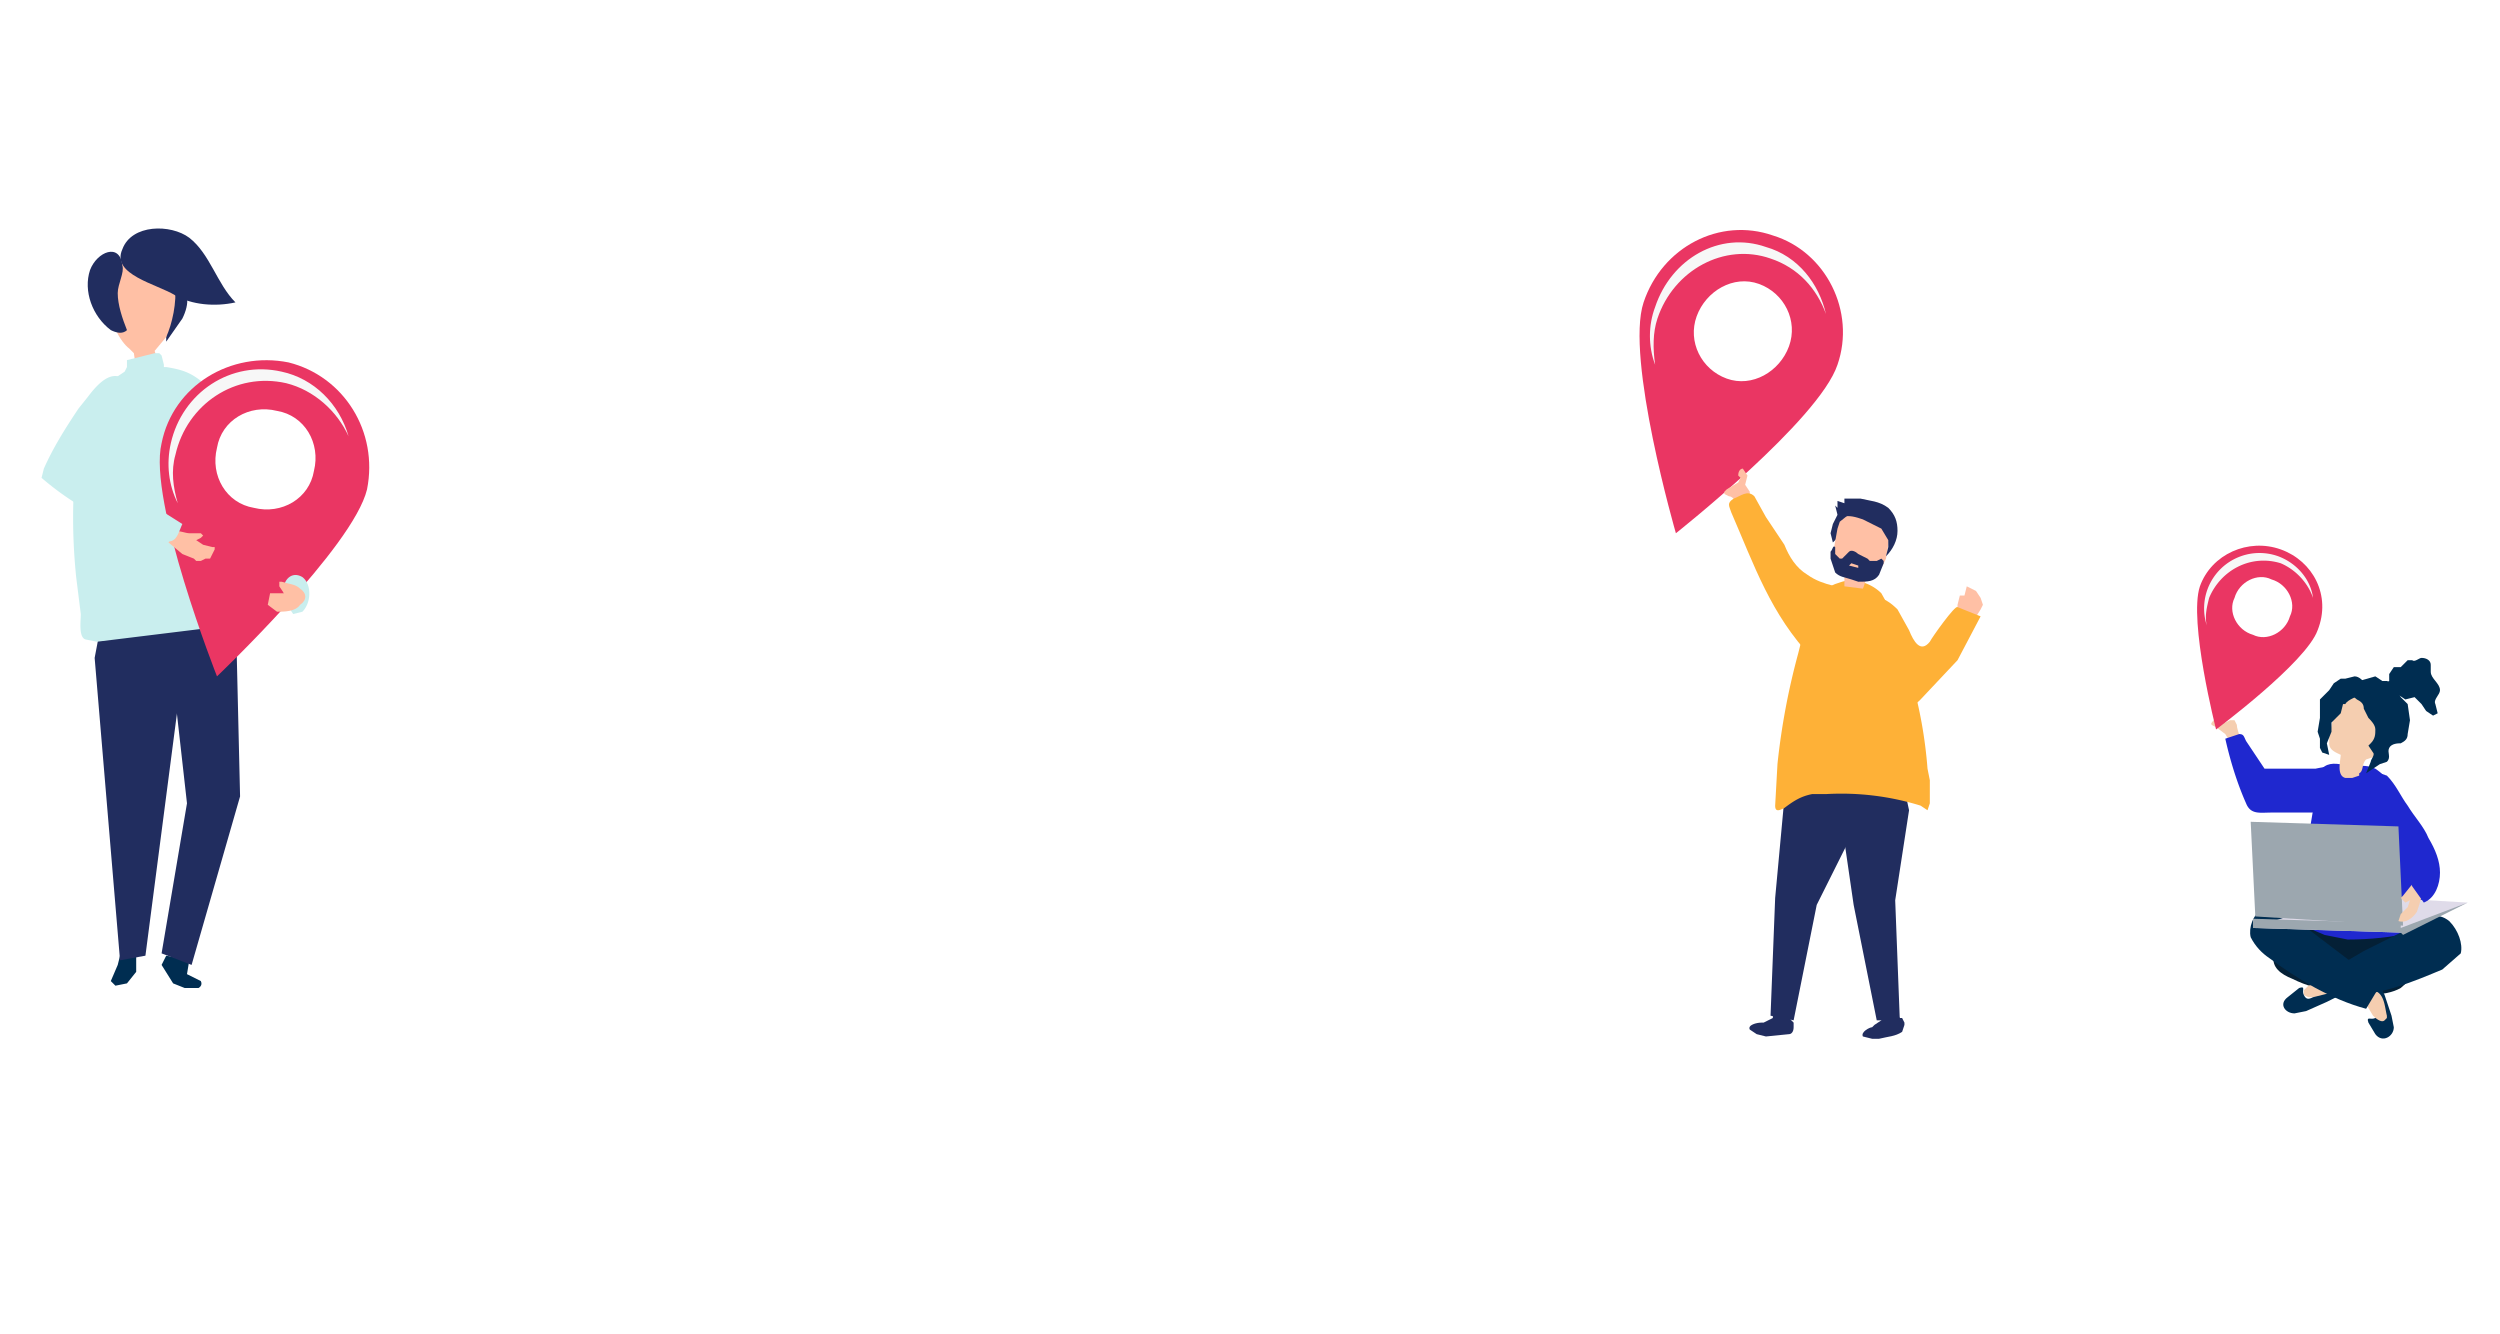 <svg xmlns="http://www.w3.org/2000/svg" width="1083" height="578" fill="none"><g fill-rule="evenodd" clip-path="url(#clip0)" clip-rule="evenodd" filter="url(#filter0_d)"><path fill="#EA3663" d="M796 156c-8 24-70 73-70 73s-22-76-14-100 33-37 56-29c23 7 36 33 28 56"/><path fill="#fff" d="M775 148c-4 11-16 18-27 14s-17-16-13-27 16-18 27-14 17 16 13 27"/><path fill="#F7F7F7" d="M718 136c7-21 29-33 49-26 12 4 20 13 24 24-3-13-12-25-26-29-20-7-41 5-48 26-3 8-3 17 0 25-1-7-1-14 1-20"/><path fill="#F5CEB0" d="M969 312l-1-2h-2l-2 1c-2-1-3-3-5-1s-1 2 1 3l4 3 3 5h1c4-3 1-6 1-9"/><path fill="#1F28CF" d="M981 331l-8-12c-1-2-1-3-3-3l-6 2c2 9 5 19 9 28 2 5 6 4 11 4h17c3 0 7-1 9-3 2-3 3-8 3-12-1-6-5-5-10-4a57492 57492 0 0 1-21 0h-1"/><path fill="#042036" d="M985 412c1-5 3-9 8-11 4-2 9-2 13-3l28-2c8 0 13 7 17 13 2 4 1 6-2 9l-9 8c-7 4-18 3-26 2s-15-3-21-6c-5-2-9-5-8-10"/><path fill="#002D51" d="M1033 429l3 9 1 5c0 4-5 7-8 3l-3-5c-1-3 1-1 3-2 3-1 3-2 2-4-2-3-3-5-3-8l1-2 2 1 1 1 1 2"/><path fill="#1F28CF" d="M1018 330c-4-1-8-2-11 0-2 1-2 4-3 7l-4 24-2 13 1 9c0 3-1 6-4 7l-3 1-2 3 2 1 8 5 7 3 10 2c10 0 19-1 28-3 4-1 9-4 8-9-1-6-4-11-6-16l-6-21-6-18c-1-3-3-5-6-7-4-2-8-1-11-1"/><path fill="#F5CEB0" d="M1003 430h-3l-2-1v-2l2-2a31 31 0 0 1 9-1l1 1c1 4-4 5-7 5M1034 438v1l-1 1c-1 1-3 0-5-2l-3-5c-4-2-1-7 3-6 5 1 5 7 6 11"/><path fill="#002D51" d="M983 413c-3-2-6-5-8-9-1-4 1-10 5-12 5-3 11 1 14 4l25 19 12 10-6 10c-15-4-30-13-42-22"/><path fill="#002D51" d="M1058 418l8-7c1-4-1-10-5-14-5-4-10-2-13 1l-24 12-12 7c0 1 4 12 6 12 14 0 28-6 40-11M1008 432l-9 4-5 1c-4 0-7-4-3-7l5-4c3-1 1 1 2 3s2 2 4 1l8-2h2v2l-2 1-2 1"/><path fill="#DFDBE9" d="M976 400l42-14 51 3-29 13-64-2z"/><path fill="#9CA7AF" d="M977 395l-2-41 64 2 2 43-64-4z"/><path fill="#9CA7AF" d="M1069 389l-29 11v1-3l-64-2v4l64 2 1 1a82462 82462 0 0 1 28-14"/><path fill="#F5CEB0" d="M1041 386l-1 1 2 2 2-1-1 3-3 3-1 3c3 1 6-1 8-4l1-3 2-7c-2-1-3-3-5-2l-4 5"/><path fill="#1F28CF" d="M1052 361c3 5 5 10 5 15s-2 11-7 13l-5-7c-4-7-1-16-4-23-1-4-4-7-7-11l-3-5-3-5v-2l3-3 3 1c4 4 6 9 9 13 3 5 7 9 9 14"/><path fill="#F5CEB0" d="M1022 333v1l-3 1h-3c-4-1-2-8-2-10-2-1-5-2-5-5v-3a4093 4093 0 0 1 3-14l5-4c5-1 11 0 14 4l3 3-1 7-1 7c-1 2-2 5-4 6l-3 1c-2 2-1 5-3 6"/><path fill="#002D51" d="M1016 303h-1l-1 4-4 4v4l-2 5 1 5-3-1-1-2v-4l-1-3 1-6v-8l4-4 2-3 3-2h2l4-1c2 0 4 2 5 4l-1 3c-3 2-7 3-8 5"/><path fill="#002D51" d="M1040 300l3 3 1 7-1 6c0 2-1 3-3 4-1 0-4 0-5 2s1 4-1 6l-3 1-3 2-3 2 2-5c0-1 2-3 1-4l-2-3 1-1c2-2 2-4 2-6s-2-4-3-5l-2-4c0-2-1-3-3-4-1-1-2-1-2-3l1-4 2-1 7-2 3 2h2l4 2 1 3 1 2"/><path fill="#002D51" d="M1035 290l2-3h3l3-3h2c1 1 3-1 4-1 2 0 4 1 4 3v3c0 3 4 5 4 8 0 2-3 4-2 6l1 4-2 1-3-2-2-3-3-3-4 1-3-2-3-1-2-2-1-2 2-1v-3"/><path fill="#EA3663" d="M960 314s-12-47-7-62c5-14 21-21 35-16s22 20 16 35c-5 14-44 43-44 43z"/><path fill="#fff" d="M992 265c-2 7-10 11-16 8-7-2-11-10-8-16 2-7 10-11 16-8 7 2 11 10 8 16"/><path fill="#F7F7F7" d="M957 257c5-12 18-19 31-15 7 3 12 9 14 15-1-8-7-15-15-18a24 24 0 0 0-31 30c-1-4 0-8 1-12"/><path fill="#212D5F" d="M79 136l-7 10v-21-1l2-1c9-1 8 7 5 13"/><path fill="#FFC0A5" d="M58 151l-2-2c-8-6-19-36 4-40 21-3 17 24 12 35l-5 6 2 7c-1 3-3 4-5 4s-4-2-5-3l-1-7"/><path fill="#212D5F" d="M55 141c-2 2-5 1-7 0-8-6-12-17-9-26 3-8 13-12 14-2 1 3-2 8-2 12 0 5 2 11 4 16"/><path fill="#212D5F" d="M82 101c9 7 12 20 20 28-9 2-19 1-26-3-8-5-28-9-23-20 4-11 21-11 29-5"/><path fill="#002D51" d="M72 412l-1 2-1 2 5 8 5 2h6s2-1 1-3l-6-3 1-6-10-2zM52 412l-1 4-3 7 2 2 5-1 4-5v-11l-7 1v3z"/><path fill="#212D5F" d="M45 262l-4 21 11 131 11-2 19-146-37-4z"/><path fill="#212D5F" d="M102 258l2 85-21 73-13-5 11-65-10-89 31 1z"/><path fill="#C9EEEE" d="M37 174c-2 4-2 9-3 14a252 252 0 0 0-1 60l2 16c0 3-1 10 2 11l5 1a409635 409635 0 0 0 57-7c4-3 3-7 4-11l1-15-3-31c0-11-2-26-6-37l-8-12c-5-4-9-5-15-6h-1v-1l-1-4-1-1h-2l-12 3v3l-1 2-12 8-5 7"/><path fill="#EA3663" d="M159 210c-6 25-65 81-65 81s-30-76-24-101c5-25 30-40 55-35 24 6 39 30 34 55"/><path fill="#fff" d="M136 202c-2 12-14 19-26 16-12-2-19-14-16-26 2-12 14-19 26-16 12 2 19 14 16 26"/><path fill="#F7F7F7" d="M76 195c5-22 26-36 48-31 12 3 22 12 27 23-4-14-15-25-29-28-22-5-43 9-48 31-2 9-1 18 3 26-2-7-3-14-1-21"/><path fill="#FFC0A5" d="M79 238l5 2 1 1h2l2-1h2l2-4v-1h-1l-4-1-3-2 2-1 1-1-1-1h-5c-2 0-6-2-7 0l-2 4a5314 5314 0 0 1 6 5"/><path fill="#C9EEEE" d="M34 175l4-5c3-4 8-10 13-9 6 2 7 8 6 13-2 5-14 21-16 27l38 24c-1 2-2 6-4 7-4 3-21-6-25-7a123 123 0 0 1-32-20l1-4c4-9 9-17 15-26M131 263l-4 1-2-3-2-6c-1-5 3-10 8-7 4 3 4 11 0 15"/><path fill="#FFC0A5" d="M120 263l-4-3 1-5h6l-2-3v-2h1c3 1 6 1 8 3 3 2 3 5 0 7-2 3-7 3-10 3M758 211l-2-3 1-4-2-3c-1 0-2 1-2 3l1 1-1 2-5 3-1 1v1l2 1c2 0 3 3 5 4 2 0 4-2 4-4v-2"/><path fill="#FEB137" d="M773 234l-2-3-6-9-5-9c-3-3-6 0-9 1-3 2-2 3-1 6 10 23 17 44 35 63l2 1c11 5 20-21 20-27v-2h-1c-8-3-16-3-23-8-5-3-8-8-10-13"/><path fill="#212D5F" d="M825 441l-1-2h-1c-1-1 0-2-2-2l-5 1h-1v2l-3 2-1 1c-1 0-5 2-4 4l4 1h3c4-1 7-1 10-3l1-3v-1"/><path fill="#212D5F" d="M824 335l3 14-6 39 2 52h-10l-10-50-8-55h29zM777 442v-1l-1-1c-1-1 0-2-2-2l-5-1h-1v2l-4 2h-1c-2 0-6 1-5 3l3 2 4 1 10-1c1 0 2-1 2-3v-1"/><path fill="#212D5F" d="M803 340l4 10-20 40-10 50-10-2 2-51 5-54 29 7z"/><path fill="#FEB137" d="M836 336l-1-5a196 196 0 0 0-7-39c-2-10-4-19-8-28l-5-9c-2-2-5-4-9-5l-4-1-4 1-3 1c-7 3-10 8-12 14l-4 16a302 302 0 0 0-9 48l-1 18c0 3 2 2 4 1 4-3 7-5 12-6h6a116 116 0 0 1 41 5l3 2 1-3v-10"/><path fill="#212D5F" d="M799 224c-2 2-3 4-3 7l-1 1-1 1-1-4 1-4 2-4 2-1 4-1c2 0 3 1 1 2l-4 3"/><path fill="#FFC0A5" d="M807 253l-8-1v-7c-2-1-5-2-5-5v-2l2-11 1-3 5-4c5-1 11 0 14 4l3 3-1 7-1 6c-1 2-2 5-4 6l-3 1c-2 1-2 4-3 6"/><path fill="#212D5F" d="M802 242l3 1v1l-4-1 1-1m-9-2l2 6c2 2 4 2 7 3l3 1c4 0 7 0 9-3l2-5v-1l-1-1-2 1h-3l-1-1-4-2c-1-1-3-2-4-1l-2 2-1 1h-1l-2-2v-1-2c-1-1-1 1-2 2v3M796 218v-3l3 1v-2h7c4 1 8 1 12 4 3 3 4 6 4 10s-2 8-5 11l1-4v-3l-3-5-8-4c-3-1-6-2-9-1l-2-1-1-4 1 1"/><path fill="#FFC0A5" d="M858 262l1-2-1-3-2-3-4-2-1 4h-1-1l-1 4v7l1 1 4 2 5-8"/><path fill="#FEB137" d="M816 298l7 5 4 1c2 0 4-2 5-3l16-17 10-19-10-4c-1-1-11 13-12 15-4 5-7 0-9-5l-5-9c-3-3-6-5-9-5s-5 2-6 5c-2 2-2 5-2 7 0 11 3 22 11 29"/></g><defs><filter id="filter0_d" width="1092" height="391" x="-2" y="79" color-interpolation-filters="sRGB" filterUnits="userSpaceOnUse"><feFlood flood-opacity="0" result="BackgroundImageFix"/><feColorMatrix in="SourceAlpha" values="0 0 0 0 0 0 0 0 0 0 0 0 0 0 0 0 0 0 127 0"/><feOffset dy="2"/><feGaussianBlur stdDeviation="10"/><feColorMatrix values="0 0 0 0 0 0 0 0 0 0 0 0 0 0 0 0 0 0 0.1 0"/><feBlend in2="BackgroundImageFix" result="effect1_dropShadow"/><feBlend in="SourceGraphic" in2="effect1_dropShadow" result="shape"/></filter><clipPath id="clip0"><path fill="#fff" d="M0 0h1083v578H0z"/></clipPath></defs></svg>
